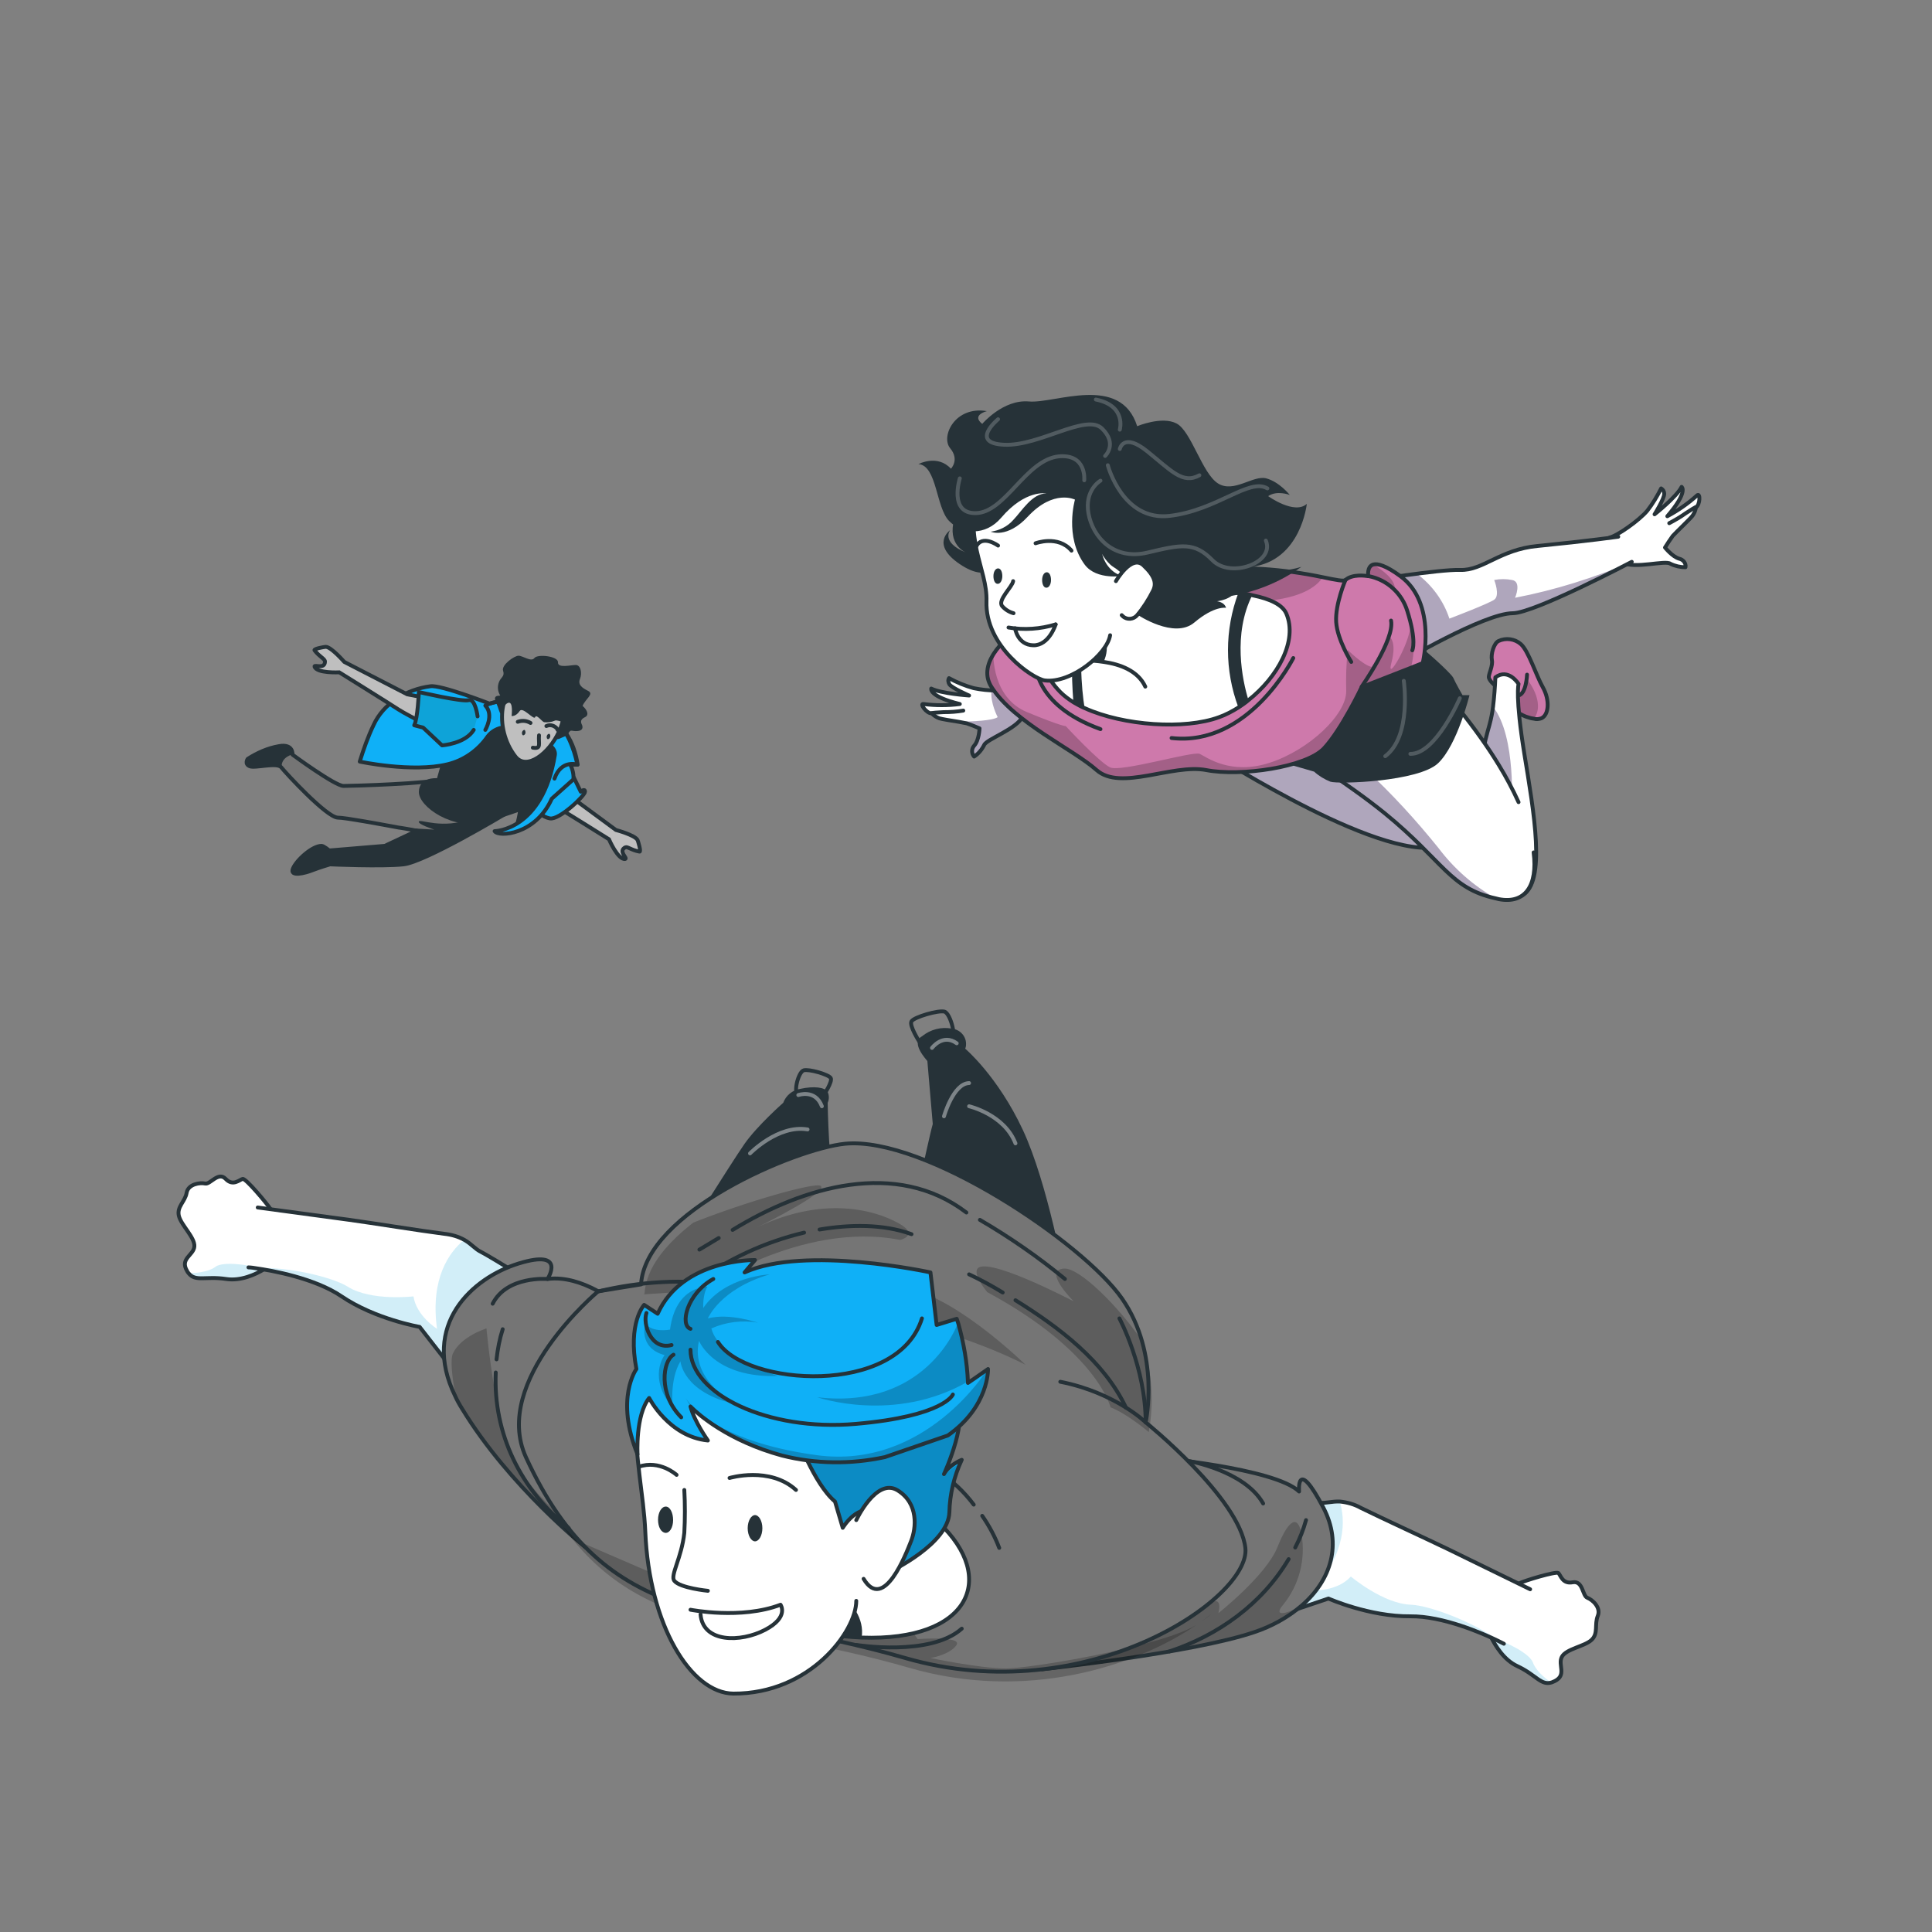 <?xml version="1.0" encoding="utf-8"?>
<!-- Generator: Adobe Illustrator 23.0.3, SVG Export Plug-In . SVG Version: 6.00 Build 0)  -->
<svg version="1.1" id="Layer_1" xmlns="http://www.w3.org/2000/svg" xmlns:xlink="http://www.w3.org/1999/xlink" x="0px" y="0px"
	 viewBox="0 0 500 500" style="enable-background:new 0 0 500 500;" xml:space="preserve">
<rect x="0" y="0" width="500" height="500" fill="#808080" stroke="none"/>
<style type="text/css">
	.st0{fill:#757575;stroke:#263238;stroke-linecap:round;stroke-linejoin:round;}
	.st1{fill:#263238;}
	.st2{fill:#BFBFBF;stroke:#263238;stroke-miterlimit:10;}
	.st3{fill:#0FB0F7;stroke:#263238;stroke-linecap:round;stroke-linejoin:round;}
	.st4{fill:#0EA3D8;stroke:#263238;stroke-linecap:round;stroke-linejoin:round;}
	.st5{fill:none;stroke:#263238;stroke-linecap:round;stroke-linejoin:round;}
	.st6{fill:#CE79AB;}
	.st7{clip-path:url(#SVGID_2_);}
	.st8{opacity:0.3;fill-opacity:0.7;enable-background:new    ;}
	.st9{fill:#FFFFFF;}
	.st10{clip-path:url(#SVGID_4_);}
	.st11{opacity:0.4;fill:#382259;enable-background:new    ;}
	.st12{clip-path:url(#SVGID_6_);}
	.st13{clip-path:url(#SVGID_8_);}
	.st14{clip-path:url(#SVGID_10_);}
	.st15{fill:#FFFFFF;stroke:#263238;stroke-linecap:round;stroke-linejoin:round;}
	.st16{clip-path:url(#SVGID_12_);}
	.st17{clip-path:url(#SVGID_14_);}
	.st18{opacity:0.2;}
	.st19{fill:none;stroke:#FFFFFF;stroke-linecap:round;stroke-linejoin:round;}
	.st20{opacity:0.4;fill:none;stroke:#FFFFFF;stroke-linecap:round;stroke-linejoin:round;enable-background:new    ;}
	.st21{clip-path:url(#SVGID_16_);}
	.st22{opacity:0.4;fill:#8ED5ED;enable-background:new    ;}
	.st23{clip-path:url(#SVGID_18_);}
	.st24{clip-path:url(#SVGID_20_);}
	.st25{clip-path:url(#SVGID_22_);}
	.st26{fill:#757575;}
	.st27{clip-path:url(#SVGID_24_);}
	.st28{clip-path:url(#SVGID_26_);}
	.st29{clip-path:url(#SVGID_28_);}
	.st30{fill:#0FB0F7;}
	.st31{clip-path:url(#SVGID_30_);}
	.st32{clip-path:url(#SVGID_32_);}
</style>
<g id="freepik--character-1--inject-4">
	<path class="st0" d="M130.5,210.8c0,0-20.5,12.3-26.1,12.9s-19,0-19,0s-2.7,0.8-4.5,1.5c-2,0.8-6,1.8-5.1-0.4s5-5.9,7.4-5.9
		c0.6,0,2,1.2,2,1.2l14.4-1.2l8.3-3.9c0,0-1.9-0.4-4.5-0.8h-0.1c-5.4-1-14-2.6-15.9-2.6c-2.9-0.1-13.5-11.6-14.6-13
		s-6.8,0.3-8.2-0.3s-0.5-1.9-0.5-1.9c2.5-1.6,5.2-2.8,8.1-3.3c3.8-0.7,3.5,2.2,3.5,2.2s11,8.1,13.2,8.1s22.7-0.6,25.5-1.8
		c2.3-1,12.1,6.3,15.1,8.6C130.2,210.5,130.5,210.8,130.5,210.8z"/>
	<path class="st1" d="M72.9,198.5c-1.1-1.4-6.8,0.3-8.2-0.3s-0.5-1.9-0.5-1.9c2.4-1.6,5.2-2.8,8.1-3.3c3.8-0.7,3.5,2.2,3.5,2.2
		S72.7,195.9,72.9,198.5z"/>
	<path class="st1" d="M130.5,210.8c0,0-20.5,12.3-26.1,12.9s-19,0-19,0s-2.7,0.8-4.5,1.5c-2,0.8-6,1.8-5.1-0.4s5-5.9,7.4-5.9
		c0.6,0,2,1.2,2,1.2l14.4-1.2l8.3-3.9c0,0-1.9-0.4-4.5-0.8h0.1l8.9,0.5c0,0-4.4-1.4-4-2.1s6,2.1,13.5-0.7c2.4-1,5-1.6,7.6-1.7
		C130.2,210.5,130.5,210.8,130.5,210.8z"/>
	<path class="st2" d="M135.3,191.5l9.3,12.4l14.8,10.9c0,0,4.9,1.3,5.6,2.6c0.1,0.2,1,3.1,0.5,3c-2.2-0.4-3.1-1.4-3.7-1.1
		c-1.9,1,0.7,2.8,0,3c-1.9,0.3-4.2-5.1-4.2-5.1s-12.6-7.9-15.4-9.5s-12.4-9-12.4-9S132.5,192.9,135.3,191.5z"/>
	<path class="st3" d="M148.5,201.2l1.8,3.7c0,0,1.1-1,1.1,0s-6.7,7.4-9.1,6.9s-2.8-1.9-2.8-1.9s3.4-7.1,4.7-7.9
		S148.5,201.2,148.5,201.2z"/>
	<path class="st1" d="M112.4,194.9c0,0,22.3,11.6,21.6,15.5s-1.3,4.3-1.3,4.3s8.1-2.7,9.2-7.9S129,187.8,112.4,194.9z"/>
	<path class="st1" d="M120.7,182.6c6.1,0.5,12,2.8,16.9,6.5c6.5,5,10.6,10.5,10.1,12.9c-0.8,3.8-13.8,8.6-22.1,10.8
		s-17.3-4-17.2-7.9s4.7-3.5,4.7-3.5S117.3,185.7,120.7,182.6z"/>
	<path class="st3" d="M132.8,188.5c-2.4-0.8-5.1,0.1-6.6,2.1c-2.5,3.6-6.2,6.2-10.4,7.2c-9.1,2.2-22.7-0.7-22.7-0.7
		c1-3.2,2.1-6.4,3.6-9.5c2.5-5.5,8.4-9.2,14.7-10c2.7-0.4,15.3,4.5,15.3,4.5c19.4-5.5,22.7,15.8,22.7,15.8h-1.8
		c0.6,1.2,0.9,2.5,0.8,3.8l-5.6,5c-4.2,9.4-13.8,10-14.8,8.4c0,0,12.4-0.1,15.6-19.7C144.1,192.4,137.2,189.9,132.8,188.5z"/>
	<path class="st2" d="M120.7,182.6l-15.3-2.9l-16.3-8.4c0,0-3.4-3.9-4.8-3.9c-0.3,0-3.2,0.5-2.9,0.9c1.3,1.7,2.7,2.2,2.7,2.9
		c0,2.1-2.8,0.7-2.7,1.3c0.5,1.8,6.4,1.5,6.4,1.5s12.7,7.9,15.3,9.6s13.5,7.1,13.5,7.1S120.7,185.7,120.7,182.6z"/>
	<path class="st4" d="M122.6,188.9c-2.2,3.6-8.2,4-8.2,4l-4.9-4.6l-2.3-0.6c0.9-1.7,1.2-8.6,1.2-8.6s11.2,2.6,12.9,2.1
		s2.3,4.2,2.3,4.2"/>
	<path class="st5" d="M125.6,188.9c0,0,2.3-3.9,0-6.3c0,0,5.8-3.2,13.1,0.6s9.9,8.9,10.8,14.7c0,0-4.2-1.5-6,3.6"/>
	<path class="st1" d="M149.3,181.8c1.6,0.5,3.8,3,2.1,3.8s-0.8,1.8-0.7,2.2s0.2,1.3-1.3,1.4s-1.6-0.5-2.2,0.4s0.4,0.4-1.1,1
		s-1.2,0.7-2.3,0.7s-2.4,0.7-3.1-1.1S146.3,180.9,149.3,181.8z"/>
	<path class="st2" d="M136.7,176.6c-7.4-0.4-9.1,11.8-3.3,19.2C139.2,203.2,156.5,177.7,136.7,176.6z"/>
	<path class="st1" d="M134.5,184c0.8-1.2,3.7,2.5,4,1.6s1.7,1.1,2.3,1.3c0.9,0.1,1.9,0,2.8-0.4c0.8-0.4,3.7,1.4,4.6,0.5
		c0.5-0.4,0.7-1.1,0.5-1.7c0,0,2.2-0.3,2.6-1.3s-1.3,0.4-0.5-1.4s3-3,1.4-3.8s-2.7-1.6-2.1-3.1s0.2-3.6-1.1-3.6s-4.7,0.9-4.6-0.7
		s-5.3-2.2-6.1-1.1s-3-0.6-4.1-0.6s-4.5,2.4-4,3.9s-0.6,1.6-1.1,3c-0.4,1.1-0.3,2.3,0.3,3.3c0.4,0.4-2-0.4-1.1,1.7s0.9,2.9,1.3,3.1
		s0.5-2.3,1.9-2.8s0.9,3.4,0.9,3.4S133.5,185.5,134.5,184z"/>
	<path class="st5" d="M134,186.8c1.1-0.4,2.3-0.3,3.3,0.3"/>
	<path class="st5" d="M141.4,187.9c1-0.5,2.3-0.1,2.9,0.9c0,0,0,0,0,0.1"/>
	<path class="st5" d="M139.5,190.3c-0.2,2.1,0.7,3.6-1.6,3.2"/>
	<path class="st1" d="M136,189.7c-0.1,0.4-0.4,0.6-0.6,0.6s-0.4-0.4-0.3-0.8s0.4-0.6,0.6-0.6S136,189.3,136,189.7z"/>
	<path class="st1" d="M142.4,190.7c-0.1,0.4-0.4,0.6-0.6,0.6s-0.4-0.4-0.3-0.8s0.4-0.6,0.6-0.6S142.5,190.3,142.4,190.7z"/>
</g>
<g id="freepik--character-3--inject-4">
	<path class="st6" d="M398.9,185.9c-0.6,0.2-1.3,0.3-1.9,0.1c-2.5-0.3-5.9-2.1-6.6-4.8c0-0.2-0.1-0.4-0.2-0.5
		c-0.4-1.6-1.7-2.9-3.3-3.3c0,0-1.6-1.3-1.6-2.2s1.1-2.9,0.8-4.4s0.5-4.3,1.7-4.9c1.9-0.9,4.2-0.6,5.8,0.8c2,1.8,3.9,8,5.7,11.2
		S400.9,185,398.9,185.9z"/>
	<g>
		<defs>
			<path id="SVGID_1_" d="M398.9,185.9c-0.6,0.2-1.3,0.3-1.9,0.1c-2.5-0.3-5.9-2.1-6.6-4.8c0-0.2-0.1-0.4-0.2-0.5
				c-0.4-1.6-1.7-2.9-3.3-3.3c0,0-1.6-1.3-1.6-2.2s1.1-2.9,0.8-4.4s0.5-4.3,1.7-4.9c1.9-0.9,4.2-0.6,5.8,0.8c2,1.8,3.9,8,5.7,11.2
				S400.9,185,398.9,185.9z"/>
		</defs>
		<clipPath id="SVGID_2_">
			<use xlink:href="#SVGID_1_"  style="overflow:visible;"/>
		</clipPath>
		<g class="st7">
			<path class="st8" d="M397,186c-2.5-0.3-5.9-2.1-6.6-4.8c0-0.2-0.1-0.4-0.2-0.5c1.6-0.1,4.5-1,4.9-5
				C395.2,175.7,400.1,181.7,397,186z"/>
		</g>
	</g>
	<path class="st5" d="M398.9,185.9c-0.6,0.2-1.3,0.3-1.9,0.1c-2.5-0.3-5.9-2.1-6.6-4.8c0-0.2-0.1-0.4-0.2-0.5
		c-0.4-1.6-1.7-2.9-3.3-3.3c0,0-1.6-1.3-1.6-2.2s1.1-2.9,0.8-4.4s0.5-4.3,1.7-4.9c1.9-0.9,4.2-0.6,5.8,0.8c2,1.8,3.9,8,5.7,11.2
		S400.9,185,398.9,185.9z"/>
	<path class="st5" d="M395.2,174.6c0,0-0.2,5.1-2.3,5.4"/>
	<path class="st9" d="M393.8,231.8l-9.8-26.2c-0.1-0.3-0.2-0.5-0.3-0.8c-1.5-5.4,0.5-12.7,1.8-17.3c0.4-1.5,0.7-3,0.9-4.6
		c0.3-2.5,0.5-5.1,0.6-7.6c3.4-2.5,6,1.7,6,1.7s-0.9,3.3,1.5,18.1S400.3,228.5,393.8,231.8z"/>
	<g>
		<defs>
			<path id="SVGID_3_" d="M393.8,231.8l-9.8-26.2c-0.1-0.3-0.2-0.5-0.3-0.8c-1.5-5.4,0.5-12.7,1.8-17.3c0.4-1.5,0.7-3,0.9-4.6
				c0.3-2.5,0.5-5.1,0.6-7.6c3.4-2.5,6,1.7,6,1.7s-0.9,3.3,1.5,18.1S400.3,228.5,393.8,231.8z"/>
		</defs>
		<clipPath id="SVGID_4_">
			<use xlink:href="#SVGID_3_"  style="overflow:visible;"/>
		</clipPath>
		<g class="st10">
			<path class="st11" d="M391.2,209.2l-7.5-4.4c-1.5-5.4,0.5-12.7,1.8-17.3c0.4-1.5,0.7-3,0.9-4.6
				C392.5,190.7,391.2,209.2,391.2,209.2z"/>
		</g>
	</g>
	<path class="st5" d="M393.8,231.8l-9.8-26.2c-0.1-0.3-0.2-0.5-0.3-0.8c-1.5-5.4,0.5-12.7,1.8-17.3c0.4-1.5,0.7-3,0.9-4.6
		c0.3-2.5,0.5-5.1,0.6-7.6c3.4-2.5,6,1.7,6,1.7s-0.9,3.3,1.5,18.1S400.3,228.5,393.8,231.8z"/>
	<path class="st9" d="M374.2,218.6c-14.7,6.1-59.3-23.1-60.4-23.3c0,0,35.6-6.3,40.9-7.5c0.2,0,0.4-0.1,0.6-0.2
		c0.2,0.2,1.8,1.4,4.1,3.4C367.9,197.9,385.5,213.9,374.2,218.6z"/>
	<g>
		<defs>
			<path id="SVGID_5_" d="M374.2,218.6c-14.7,6.1-59.3-23.1-60.4-23.3c0,0,35.6-6.3,40.9-7.5c0.2,0,0.4-0.1,0.6-0.2
				c0.2,0.2,1.8,1.4,4.1,3.4C367.9,197.9,385.5,213.9,374.2,218.6z"/>
		</defs>
		<clipPath id="SVGID_6_">
			<use xlink:href="#SVGID_5_"  style="overflow:visible;"/>
		</clipPath>
		<g class="st12">
			<path class="st11" d="M374.2,218.6c-14.7,6.1-59.3-23.1-60.4-23.3c0,0,35.6-6.3,40.9-7.5c1.6,1,3.2,2,4.8,3.1
				C367.9,197.9,385.5,213.9,374.2,218.6z"/>
		</g>
	</g>
	<path class="st5" d="M374.2,218.6c-14.7,6.1-59.3-23.1-60.4-23.3c0,0,35.6-6.3,40.9-7.5c0.2,0,0.4-0.1,0.6-0.2
		c0.2,0.2,1.8,1.4,4.1,3.4C367.9,197.9,385.5,213.9,374.2,218.6z"/>
	<path class="st9" d="M396.9,220.6c1.1,8.6-2.2,13.4-9,12.1l-0.8-0.2c-11.9-2.6-13.5-9.6-28.7-22c-5.3-4.3-10.5-7.8-14.9-10.9
		c-7-4.9-12.2-8.9-12.9-14c-1.1-8.3-11.3-20.3,7.8-27.5c14.3-5.4,38.8,22.3,49.5,39.9c1.9,3.1,3.6,6.3,5.1,9.6"/>
	<g>
		<defs>
			<path id="SVGID_7_" d="M396.9,220.6c1.1,8.6-2.2,13.4-9,12.1l-0.8-0.2c-11.9-2.6-13.5-9.6-28.7-22c-5.3-4.3-10.5-7.8-14.9-10.9
				c-7-4.9-12.2-8.9-12.9-14c-1.1-8.3-11.3-20.3,7.8-27.5c14.3-5.4,38.8,22.3,49.5,39.9c1.9,3.1,3.6,6.3,5.1,9.6"/>
		</defs>
		<clipPath id="SVGID_8_">
			<use xlink:href="#SVGID_7_"  style="overflow:visible;"/>
		</clipPath>
		<g class="st13">
			<path class="st11" d="M387.1,232.5c-11.9-2.6-13.5-9.6-28.7-22c-5.3-4.3-10.5-7.8-14.9-10.9l6.2-1.8l3.8,1.4
				c6.8,6.3,13,13.1,18.8,20.3C376.3,224.8,381.3,229.2,387.1,232.5z"/>
		</g>
	</g>
	<path class="st5" d="M396.9,220.6c1.1,8.6-2.2,13.4-9,12.1l-0.8-0.2c-11.9-2.6-13.5-9.6-28.7-22c-5.3-4.3-10.5-7.8-14.9-10.9
		c-7-4.9-12.2-8.9-12.9-14c-1.1-8.3-11.3-20.3,7.8-27.5c14.3-5.4,38.8,22.3,49.5,39.9c1.9,3.1,3.6,6.3,5.1,9.6"/>
	<path class="st1" d="M353.5,158.7c6.8,1.2,22,15.3,22.6,16.7s2.4,4.5,2.4,4.5h1.8c0,0-3.1,12.8-8.1,17.6s-25.9,5.5-27.9,4.8
		c-1.5-0.6-3-1.5-4.2-2.6l-15.2-4.4L353.5,158.7z"/>
	<path class="st9" d="M264.7,185.4c-1.6,3.3-9.4,5.9-10,7.4c-0.6,1.2-1.5,2.3-2.6,3c-0.7-0.8-0.7-2,0-2.8c1.3-1.4,1.4-4.5,1.4-4.5
		c-1.1-0.5-2.2-0.9-3.3-1.3c-0.4-0.1-1.2-0.2-2.1-0.4c-1.9-0.3-4.4-0.7-5-0.9c-0.8-0.3-1.4-0.7-2-1.3c-1.3,0.1-3.2-2.6-2.1-2.4
		c3.1,0.4,6.3,0.4,9.4,0c-8.1-2-7.4-4-7.4-4c2.6,1.3,9.8,1.8,9.8,1.8s-4.4-1.9-5.1-2.9c-0.3-0.5-0.4-1.1-0.1-1.6
		c2,1.1,4.2,2,6.4,2.6c3.9,0.8,7.9,0.8,11.9,0.1l0,0l0,0L264.7,185.4z"/>
	<g>
		<defs>
			<path id="SVGID_9_" d="M264.7,185.4c-1.6,3.3-9.4,5.9-10,7.4c-0.6,1.2-1.5,2.3-2.6,3c-0.7-0.8-0.7-2,0-2.8
				c1.3-1.4,1.4-4.5,1.4-4.5c-1.1-0.5-2.2-0.9-3.3-1.3c-0.4-0.1-1.2-0.2-2.1-0.4c-1.9-0.3-4.4-0.7-5-0.9c-0.8-0.3-1.4-0.7-2-1.3
				c-1.3,0.1-3.2-2.6-2.1-2.4c3.1,0.4,6.3,0.4,9.4,0c-8.1-2-7.4-4-7.4-4c2.6,1.3,9.8,1.8,9.8,1.8s-4.4-1.9-5.1-2.9
				c-0.3-0.5-0.4-1.1-0.1-1.6c2,1.1,4.2,2,6.4,2.6c3.9,0.8,7.9,0.8,11.9,0.1l0,0l0,0L264.7,185.4z"/>
		</defs>
		<clipPath id="SVGID_10_">
			<use xlink:href="#SVGID_9_"  style="overflow:visible;"/>
		</clipPath>
		<g class="st14">
			<path class="st11" d="M264.7,185.4c-1.6,3.3-9.4,5.9-10,7.4c-0.6,1.2-1.5,2.3-2.6,3c-0.7-0.8-0.7-2,0-2.8
				c1.3-1.4,1.4-4.5,1.4-4.5c-1.1-0.5-2.2-0.9-3.3-1.3c-0.4-0.1-1.2-0.2-2.1-0.4c3.9-0.1,8.8-0.3,10.1-1.2c0,0-2-3.8-1.6-6.9
				c0.1-1.1,0.6-2.1,1.5-2.8c1.2-0.9,3.3,0.3,5.6,2.3h0L264.7,185.4z"/>
		</g>
	</g>
	<path class="st5" d="M264.7,185.4c-1.6,3.3-9.4,5.9-10,7.4c-0.6,1.2-1.5,2.3-2.6,3c-0.7-0.8-0.7-2,0-2.8c1.3-1.4,1.4-4.5,1.4-4.5
		c-1.1-0.5-2.2-0.9-3.3-1.3c-0.4-0.1-1.2-0.2-2.1-0.4c-1.9-0.3-4.4-0.7-5-0.9c-0.8-0.3-1.4-0.7-2-1.3c-1.3,0.1-3.2-2.6-2.1-2.4
		c3.1,0.4,6.3,0.4,9.4,0c-8.1-2-7.4-4-7.4-4c2.6,1.3,9.8,1.8,9.8,1.8s-4.4-1.9-5.1-2.9c-0.3-0.5-0.4-1.1-0.1-1.6
		c2,1.1,4.2,2,6.4,2.6c3.9,0.8,7.9,0.8,11.9,0.1l0,0l0,0L264.7,185.4z"/>
	<path class="st5" d="M241.2,184.6c0,0-0.9-0.1,3-0.3c1.7,0,3.4-0.1,5.1-0.4"/>
	<path class="st15" d="M416.6,139.1c1.9-0.4,7.6-4.4,9.7-6.9c1.4-1.8,2.6-3.8,3.6-5.8c0.5,0.3,0.8,0.8,0.8,1.4
		c0,1.3-2.5,5.3-2.5,5.3s5.7-4.5,7-7.1c0,0,1.8,1.2-3.7,7.6c2.8-1.5,5.4-3.3,7.7-5.4c0.9-0.8,0.8,2.5-0.3,3.1
		c-0.1,0.8-0.4,1.5-0.9,2.2c-0.6,0.8-4.3,4.3-5.1,5.2c-0.7,1-1.4,2-2,3c0,0,1.9,2.4,3.7,2.9c1,0.2,1.8,1.2,1.6,2.2
		c-1.3,0-2.7-0.3-3.9-0.9c-1.3-1-9.2,1.4-12.4-0.3"/>
	<path class="st9" d="M422.3,145.4c0,0-25.3,13.3-30.8,13.3c-7.4,0-29.2,12.9-29.2,12.9l-8.8-21.2c0,0,19.1-3.1,24.4-2.9
		c5.9,0.2,10.3-5.3,20-6.2c13.2-1.3,20.9-2.4,20.9-2.4"/>
	<g>
		<defs>
			<path id="SVGID_11_" d="M422.3,145.4c0,0-25.3,13.3-30.8,13.3c-7.4,0-29.2,12.9-29.2,12.9l-8.8-21.2c0,0,19.1-3.1,24.4-2.9
				c5.9,0.2,10.3-5.3,20-6.2c13.2-1.3,20.9-2.4,20.9-2.4"/>
		</defs>
		<clipPath id="SVGID_12_">
			<use xlink:href="#SVGID_11_"  style="overflow:visible;"/>
		</clipPath>
		<g class="st16">
			<path class="st11" d="M422.3,145.4c0,0-25.3,13.3-30.8,13.3c-7.4,0-29.2,12.9-29.2,12.9l-8.8-21.2c0,0,6.7-1.1,13.2-1.9
				c3.9,2.9,6.9,7,8.4,11.6c0,0,10-3.8,11.6-4.9s0-5.1,0-5.1c1.5-0.3,3.1-0.3,4.6,0c2.6,0.4,0.8,4.6,0.8,4.6
				C402.5,152.7,412.6,149.5,422.3,145.4L422.3,145.4z"/>
		</g>
	</g>
	<path class="st5" d="M422.3,145.4c0,0-25.3,13.3-30.8,13.3c-7.4,0-29.2,12.9-29.2,12.9l-8.8-21.2c0,0,19.1-3.1,24.4-2.9
		c5.9,0.2,10.3-5.3,20-6.2c13.2-1.3,20.9-2.4,20.9-2.4"/>
	<path class="st6" d="M368.2,171.6l-3,1.2l-12.8,5c0,0-5.1,10.8-9.7,15.8s-21.7,7.4-30.5,5.7s-22.2,5.5-28.4,0s-21.3-12.3-27.2-21.5
		c-1.8-2.8-1.2-5.8,0.5-8.5c4-6.3,13.7-11.5,13.7-11.5c12.6-5.6,26.1-9.1,39.9-10.4c10.6-0.9,21.3-0.2,31.7,2
		c3.4,0.7,5.4,1.1,5.8,0.7c1.8-1.6,5.2-1.1,5.8-1h0.1c0,0-0.4-2.5,1.3-3c1.1-0.3,3.2,0.2,7,3C372,156.1,368.2,171.6,368.2,171.6z"/>
	<g>
		<defs>
			<path id="SVGID_13_" d="M368.2,171.6l-3,1.2l-12.8,5c0,0-5.1,10.8-9.7,15.8s-21.7,7.4-30.5,5.7s-22.2,5.5-28.4,0
				s-21.3-12.3-27.2-21.5c-1.8-2.8-1.2-5.8,0.5-8.5c4-6.3,13.7-11.5,13.7-11.5c12.6-5.6,26.1-9.1,39.9-10.4
				c10.6-0.9,21.3-0.2,31.7,2c3.4,0.7,5.4,1.1,5.8,0.7c1.8-1.6,5.2-1.1,5.8-1h0.1c0,0-0.4-2.5,1.3-3c1.1-0.3,3.2,0.2,7,3
				C372,156.1,368.2,171.6,368.2,171.6z"/>
		</defs>
		<clipPath id="SVGID_14_">
			<use xlink:href="#SVGID_13_"  style="overflow:visible;"/>
		</clipPath>
		<g class="st17">
			<path class="st8" d="M365.2,172.7l-12.8,5c0,0-5.1,10.8-9.7,15.8s-21.7,7.4-30.5,5.7s-22.2,5.5-28.4,0s-21.3-12.3-27.2-21.5
				c-1.8-2.8-1.2-5.8,0.5-8.5l0,0c0,0-0.5,11.3,8.7,15.1s10,3.6,10,3.6s8.7,9.4,11.5,10.7s21.5-4.3,23.2-3.5s7.9,5.6,18.1,2.3
				s19.9-12.5,19.8-18.6c-0.1-3.5,0-7.1,0.4-10.6c0,0,4,4,6.2,4.4c0,0,3.9-5.6,4.5-7.9c0,0,2.1,1.1,0.6,6.8s4.9-5.2,4.9-9.7
				C365,158.6,367,165,365.2,172.7z"/>
			<path class="st8" d="M342.4,149.3c-1.6,2.5-6,6.1-18.3,6.4c-18.9,0.5-20-4.4-20-4.4l6.6-4.1C321.3,146.4,332,147.1,342.4,149.3z"
				/>
			<path class="st8" d="M354,149.1h0.1c0,0-0.4-2.5,1.3-3c2.5,1.5,5.6,3.8,5.6,6.3C358.8,151.1,356.4,150,354,149.1z"/>
		</g>
	</g>
	<path class="st5" d="M368.2,171.6l-3,1.2l-12.8,5c0,0-5.1,10.8-9.7,15.8s-21.7,7.4-30.5,5.7s-22.2,5.5-28.4,0s-21.3-12.3-27.2-21.5
		c-1.8-2.8-1.2-5.8,0.5-8.5c4-6.3,13.7-11.5,13.7-11.5c12.6-5.6,26.1-9.1,39.9-10.4c10.6-0.9,21.3-0.2,31.7,2
		c3.4,0.7,5.4,1.1,5.8,0.7c1.8-1.6,5.2-1.1,5.8-1h0.1c0,0-0.4-2.5,1.3-3c1.1-0.3,3.2,0.2,7,3C372,156.1,368.2,171.6,368.2,171.6z"/>
	<path class="st15" d="M323.1,181.2c-0.8,0.7-1.7,1.3-2.6,1.9c-1.6,1-3.3,1.9-5,2.5c-8.9,3.3-24.7,2.2-34.7-2.3c-1-0.4-2-1-2.9-1.5
		c-1.3-0.8-2.5-1.7-3.5-2.7c-7.7-7.9-4.4-14.4,0-17.4c1.2-0.8,2.5-1.5,3.8-2.1c1-0.5,2.2-1,3.4-1.4c11.1-4.1,27.7-6,39.1-4.7
		c1.3,0.1,2.5,0.3,3.6,0.6c4.4,0.9,7.6,2.4,8.6,4.7C335.9,165.8,330.7,175.2,323.1,181.2z"/>
	<path class="st1" d="M323.1,181.2c-0.8,0.7-1.7,1.3-2.6,1.9c-3.6-9.6-3.6-20.1,0-29.7c1.3,0.1,2.5,0.3,3.6,0.6
		C319,164.1,321.5,176,323.1,181.2z"/>
	<path class="st1" d="M280.7,183.3c-1-0.4-2-1-2.9-1.5c-0.6-7.4-0.5-14.9,0.2-22.3c1-0.5,2.2-1,3.4-1.4
		C278.9,167.8,279.9,178.3,280.7,183.3z"/>
	<path class="st5" d="M438.9,131.3c0,0,0.6-0.6-2.6,1.5c-1.4,1-2.8,1.8-4.3,2.6"/>
	<path class="st5" d="M354.2,149.1c4.7,0.9,8.6,4.4,10,9c2.5,7.9,1.3,10.2,1.3,10.2"/>
	<path class="st5" d="M348.2,150.1c0,0-2.7,6.3-2.4,10.9s3.9,10.3,3.9,10.3"/>
	<path class="st5" d="M334.7,170.3c0,0-11.5,23-31.5,20.7"/>
	<path class="st5" d="M268,171.3c0,0-0.9,11,16.8,17.4"/>
	<path class="st5" d="M352.4,177.7c0,0,8.6-12.2,7.6-17.1"/>
	<g class="st18">
		<path class="st19" d="M377.8,180.7c0,0-6.2,14.5-12.8,14.4"/>
		<path class="st19" d="M363.3,176.2c0,0,2.1,14.3-4.8,19.5"/>
	</g>
	<path class="st15" d="M296.4,177.7c-1.9-4.1-6.5-5.8-10.8-6.4c-3.2-0.5-6.5-0.5-9.7-0.1l0.4-0.8l7.5-15.7c0,0,19.7-5.3,23.6,4"/>
	<path class="st1" d="M285.6,171.3c-3.2-0.5-6.5-0.5-9.7-0.1l0.4-0.8c1.7-1.9,4.8-3.7,9.8-5C286.7,167.3,286.5,169.4,285.6,171.3z"
		/>
	<path class="st1" d="M258.2,145.6c0,0-2.1,5.6-9.8,0.4s-2.5-8.8-2.5-8.8s-2.5,3.1,4.1,5.8c0,0-5-2-3-8.7S258.2,145.6,258.2,145.6z"
		/>
	<path class="st15" d="M287.3,164.4c-0.8,4.9-10.1,12.5-16.9,11.7c-3.1-0.4-15.5-8.8-15.1-20.5c0.3-8.4-6.5-16.6-1.5-29.6
		c6.2-15.9,28.3-22.9,41.4-8.5c7.5,8.2,5,26.4-2.2,40.4"/>
	<path class="st5" d="M268,140.6c0,0,5.8-2.2,9.3,1.9"/>
	<path class="st1" d="M272,150.1c0,1.1-0.5,2-1.2,2s-1.1-0.9-1.1-2s0.5-2,1.2-2S272,149,272,150.1z"/>
	<path class="st1" d="M259.4,149.1c0,1.1-0.5,2-1.2,2s-1.1-0.9-1.1-2s0.5-2,1.2-2S259.4,148,259.4,149.1z"/>
	<path class="st5" d="M258.3,141.2c0,0-4.1-3-5.7,0.3"/>
	<path class="st5" d="M262.2,150.4c-0.2,1.5-4.2,5-2.8,6.5c0.8,0.9,1.8,1.5,2.9,1.8"/>
	<path class="st5" d="M261,162.4c4.1,0.7,8.2,0.4,12.2-0.8"/>
	<path class="st5" d="M273.2,161.6c0,0-1.7,5.5-5.8,5.4s-4.7-4.4-4.7-4.4"/>
	<path class="st1" d="M281.8,135.1c0,0,2.4,9.1,6.3,11.6c2.3,1.4,4.1,3.6,5.1,6.1l1.2,6.3c0,0,9.5,6.4,14.7,2s8.2-3.8,8.2-3.8
		s-0.4-2.4-5-1.6c0,0,10,1,8.5-8S286.9,121.5,281.8,135.1z"/>
	<path class="st1" d="M270.8,127.7c0,0-5.4-1.1-11.7,6.3c-4.1,4.8-10.1,4.3-13.5,0.8s-3.1-14.3-7.9-14.7c0,0,4.9-2.6,8.4,1.2
		c0,0,2.3-2.3-0.2-5.3s1.2-11,9.5-9.6c0,0-4.1,1-1.2,3.3c0,0,5.4-6.4,12.1-5.8s23.7-7.2,28,6.4c0,0,6.4-2.7,10.2-0.7
		s6.6,12.9,10.7,15.5s9.1-2.2,12.5-1.3s6.1,4.3,6.1,4.3s-3.3-1.3-5.6,0.3c0,0,6.8,4.9,10,2c0,0-1.5,14.7-14.3,16.3
		c0,0,5.3,2.3,12.9,0c-5.7,4.1-12.3,6.7-19.3,7.7c-11,1.4-8.7-6.1-26.4-9.3c-5.5-1-5.6-9-5.6-9c-0.5,2.1-0.6,4.2-0.4,6.3
		c0.3,3.5,3.3,6.6,5.8,6.6c0,0-7.1,1.3-10.2-2.9c-5.3-7.2-2.5-16.8-2.5-16.8s-5.5-2.8-12.2,4.4c-5.4,5.8-9.6,3.9-9.6,3.9
		c2.2-0.3,4.3-1.3,5.8-3C264.5,132.2,267.1,127.7,270.8,127.7z"/>
	<path class="st15" d="M288.8,150.4c0,0,4-7,7.1-4.1s3.4,4.8,2.5,6.6c-1.1,2.2-2.5,4.4-4.1,6.3c-0.9,1.1-2.6,1.3-3.7,0.3
		c-0.1-0.1-0.2-0.2-0.3-0.3"/>
	<g class="st18">
		<path class="st19" d="M280.6,124.3c0,0,0.7-6.8-6.5-6.2c-8.6,0.8-13.9,14.6-21.6,14.7c-7,0.1-4.1-9-4.1-9"/>
		<path class="st19" d="M284.8,124.4c0,0-4.2,2.4-3.1,8.5s6.5,12.2,15.3,10.1s12.1-2.8,16.8,2s16.2,0.6,13.8-5.1"/>
		<path class="st19" d="M286.7,120.4c0,0,3.8,14.6,16.1,13.1s20.5-9.9,25.2-7.1"/>
		<path class="st19" d="M289.8,116.2c0,0,0.9-4.4,7.1,0.6s9.2,8.6,13.5,6.2"/>
		<path class="st19" d="M286,118c0,0,3.3-3.1-0.8-7.1s-16.2,4.6-25.3,4.2s-1.6-6.6-1.6-6.6"/>
		<path class="st19" d="M289.8,111.2c0,0,1.8-6.2-6.2-7.8"/>
	</g>
</g>
<g id="freepik--character-2--inject-4">
	<path class="st1" d="M238.6,268.2c2.2-1.8,5-2.5,7.7-2c2.2,0.2,3.9,2.1,3.7,4.3c0,0.3-0.1,0.6-0.2,0.9c0,0,8.4,7.1,14.9,21
		s10.9,38.7,10.9,38.7l-102.1-5c0,0,15.9-25.4,19.2-30.1s10-10.6,10-10.6c0.7-1.9,2.4-3.3,4.4-3.6c3.6-0.8,6.4-0.4,7.1,0.8
		c0.4,0.9,0.4,1.9,0,2.8c0,0,0.3,19.5,2.1,19.8s22.2-1.7,22.2-1.7s2.3-10.6,2.9-12.6l-1.4-16.3C240,274.5,235.5,269.9,238.6,268.2z"
		/>
	<path class="st5" d="M238,269.7c0,0-2.8-4.3-2.1-5.4s6.9-2.9,8.5-2.5s3.4,7.2,1.7,7.9S238,269.7,238,269.7z"/>
	<path class="st5" d="M213.2,283.4c0,0,2.3-3.5,1.8-4.4s-5.6-2.4-7-2s-2.8,5.9-1.4,6.4S213.2,283.4,213.2,283.4z"/>
	<path class="st20" d="M244.3,288.9c0,0,2.4-8.5,6.5-8.6"/>
	<path class="st20" d="M250.8,286.3c0,0,9.1,2.1,12,9.6"/>
	<path class="st20" d="M194.1,298.5c0,0,7.3-7.5,14.9-6.2"/>
	<path class="st20" d="M206.6,283.4c0,0,4.4-1.6,6.1,2.9"/>
	<path class="st20" d="M241.2,271.2c0,0,2.8-3.8,6.4-1.2"/>
	<path class="st9" d="M393.1,409.8l-8,12c0.2,0.6,0.5,1.3,0.8,1.9c1.1,2.2,3.3,5.9,6.8,7.5c4.9,2.3,6.1,5.1,8.9,4.2
		c0.2-0.1,0.5-0.2,0.7-0.3c3.3-1.6,0.8-4.2,1.9-6.3s5.9-2.7,7.7-4.4s0.7-4,1.6-6.2s-1.4-4.2-2.7-4.7s-1.1-4.5-3.8-4
		s-3.1-1.9-3.7-2.4S394.4,409.1,393.1,409.8z"/>
	<g>
		<defs>
			<path id="SVGID_15_" d="M393.1,409.8l-8,12c0.2,0.6,0.5,1.3,0.8,1.9c1.1,2.2,3.3,5.9,6.8,7.5c4.9,2.3,6.1,5.1,8.9,4.2
				c0.2-0.1,0.5-0.2,0.7-0.3c3.3-1.6,0.8-4.2,1.9-6.3s5.9-2.7,7.7-4.4s0.7-4,1.6-6.2s-1.4-4.2-2.7-4.7s-1.1-4.5-3.8-4
				s-3.1-1.9-3.7-2.4S394.4,409.1,393.1,409.8z"/>
		</defs>
		<clipPath id="SVGID_16_">
			<use xlink:href="#SVGID_15_"  style="overflow:visible;"/>
		</clipPath>
		<g class="st21">
			<path class="st22" d="M385.9,423.8c1.1,2.2,3.3,5.9,6.8,7.5c4.9,2.3,6.1,5.1,8.9,4.2c-2.4-1.5-4.4-3.7-4.9-5.3
				C395.8,428,390.4,425.1,385.9,423.8z"/>
		</g>
	</g>
	<path class="st5" d="M393.1,409.8l-8,12c0.2,0.6,0.5,1.3,0.8,1.9c1.1,2.2,3.3,5.9,6.8,7.5c4.9,2.3,6.1,5.1,8.9,4.2
		c0.2-0.1,0.5-0.2,0.7-0.3c3.3-1.6,0.8-4.2,1.9-6.3s5.9-2.7,7.7-4.4s0.7-4,1.6-6.2s-1.4-4.2-2.7-4.7s-1.1-4.5-3.8-4
		s-3.1-1.9-3.7-2.4S394.4,409.1,393.1,409.8z"/>
	<path class="st9" d="M396,411.3l-21.5-10.5c-5.4-2.6-16.7-7.8-22.4-10.6c-1.6-0.9-3.4-1.4-5.3-1.6c-2.2-0.1-3.7,0.5-5.3,0.3
		c-2.6-0.3-22.2-1-22.2-1l-3.4,12.4l-6.9,25.1l7.2-2.4l27.6-9.3c0,0,10.6,4.7,21.2,4.6c8.4-0.1,18.7,4.4,22.6,6.3
		c1,0.5,1.6,0.8,1.6,0.8"/>
	<g>
		<defs>
			<path id="SVGID_17_" d="M396,411.3l-21.5-10.5c-5.4-2.6-16.7-7.8-22.4-10.6c-1.6-0.9-3.4-1.4-5.3-1.6c-2.2-0.1-3.7,0.5-5.3,0.3
				c-2.6-0.3-22.2-1-22.2-1l-3.4,12.4l-6.9,25.1l7.2-2.4l27.6-9.3c0,0,10.6,4.7,21.2,4.6c8.4-0.1,18.7,4.4,22.6,6.3
				c1,0.5,1.6,0.8,1.6,0.8"/>
		</defs>
		<clipPath id="SVGID_18_">
			<use xlink:href="#SVGID_17_"  style="overflow:visible;"/>
		</clipPath>
		<g class="st23">
			<path class="st22" d="M319.4,387.9l-3.4,12.4l0.4,22.7l27.6-9.3c0,0,10.6,4.7,21.2,4.6c8.4-0.1,18.7,4.4,22.6,6.3
				c-6.5-4.9-17.9-9.1-22.6-9.3c-7.2-0.2-15.6-7.3-15.6-7.3c-3.5,3.9-9.8,3.6-9.8,3.6c8.7-9.9,8.4-18.3,6.9-23.1
				c-2.2-0.1-3.7,0.5-5.3,0.3C338.9,388.5,319.4,387.9,319.4,387.9z"/>
		</g>
	</g>
	<path class="st5" d="M396,411.3l-21.5-10.5c-5.4-2.6-16.7-7.8-22.4-10.6c-1.6-0.9-3.4-1.4-5.3-1.6c-2.2-0.1-3.7,0.5-5.3,0.3
		c-2.6-0.3-22.2-1-22.2-1l-3.4,12.4l-6.9,25.1l7.2-2.4l27.6-9.3c0,0,10.6,4.7,21.2,4.6c8.4-0.1,18.7,4.4,22.6,6.3
		c1,0.5,1.6,0.8,1.6,0.8"/>
	<path class="st9" d="M70,312.9v14.5c-0.5,0.4-1.1,0.8-1.7,1.1c-2.1,1.3-6,3.1-9.8,2.5c-5.3-0.8-7.9,0.8-9.7-1.5
		c-0.2-0.2-0.3-0.4-0.4-0.6c-1.9-3.2,1.7-4,1.9-6.3s-3.4-5.5-4-7.9s1.6-3.7,2-6s3.5-2.7,4.8-2.4s3.4-3.2,5.3-1.2s3.6,0.2,4.4,0
		S69.2,311.6,70,312.9z"/>
	<g>
		<defs>
			<path id="SVGID_19_" d="M70,312.9v14.5c-0.5,0.4-1.1,0.8-1.7,1.1c-2.1,1.3-6,3.1-9.8,2.5c-5.3-0.8-7.9,0.8-9.7-1.5
				c-0.2-0.2-0.3-0.4-0.4-0.6c-1.9-3.2,1.7-4,1.9-6.3s-3.4-5.5-4-7.9s1.6-3.7,2-6s3.5-2.7,4.8-2.4s3.4-3.2,5.3-1.2s3.6,0.2,4.4,0
				S69.2,311.6,70,312.9z"/>
		</defs>
		<clipPath id="SVGID_20_">
			<use xlink:href="#SVGID_19_"  style="overflow:visible;"/>
		</clipPath>
		<g class="st24">
			<path class="st22" d="M68.3,328.5c-2.1,1.3-6,3.1-9.8,2.5c-5.3-0.8-7.9,0.8-9.7-1.5c2.8,0,5.7-0.6,7-1.7
				C57.7,326.5,63.8,327.1,68.3,328.5z"/>
		</g>
	</g>
	<path class="st5" d="M70,312.9v14.5c-0.5,0.4-1.1,0.8-1.7,1.1c-2.1,1.3-6,3.1-9.8,2.5c-5.3-0.8-7.9,0.8-9.7-1.5
		c-0.2-0.2-0.3-0.4-0.4-0.6c-1.9-3.2,1.7-4,1.9-6.3s-3.4-5.5-4-7.9s1.6-3.7,2-6s3.5-2.7,4.8-2.4s3.4-3.2,5.3-1.2s3.6,0.2,4.4,0
		S69.2,311.6,70,312.9z"/>
	<path class="st9" d="M66.7,312.5l23.7,3.2c5.9,0.8,18.2,2.8,24.5,3.6c1.9,0.2,3.7,0.7,5.3,1.6c1.9,1.1,2.8,2.4,4.3,3.1
		c2.4,1.2,19,11.5,19,11.5l-4.1,12.2l-8.2,24.7l-4.7-6l-17.9-23c0,0-11.5-2-20.2-7.9c-6.9-4.7-18-6.7-22.3-7.3
		c-1.1-0.2-1.8-0.2-1.8-0.2"/>
	<g>
		<defs>
			<path id="SVGID_21_" d="M66.7,312.5l23.7,3.2c5.9,0.8,18.2,2.8,24.5,3.6c1.9,0.2,3.7,0.7,5.3,1.6c1.9,1.1,2.8,2.4,4.3,3.1
				c2.4,1.2,19,11.5,19,11.5l-4.1,12.2l-8.2,24.7l-4.7-6l-17.9-23c0,0-11.5-2-20.2-7.9c-6.9-4.7-18-6.7-22.3-7.3
				c-1.1-0.2-1.8-0.2-1.8-0.2"/>
		</defs>
		<clipPath id="SVGID_22_">
			<use xlink:href="#SVGID_21_"  style="overflow:visible;"/>
		</clipPath>
		<g class="st25">
			<path class="st22" d="M143.5,335.4l-4.1,12.2l-12.9,18.8l-17.9-23c0,0-11.5-2-20.2-7.9c-6.9-4.7-18-6.7-22.3-7.3
				c8.1-0.5,20,2.3,23.9,4.8c6.1,3.8,17,2.5,17,2.5c0.8,5.1,6.1,8.4,6.1,8.4c-1.8-13.1,3.2-19.9,7-23c1.9,1.1,2.8,2.4,4.3,3.1
				C126.8,325.1,143.5,335.4,143.5,335.4z"/>
		</g>
	</g>
	<path class="st5" d="M66.7,312.5l23.7,3.2c5.9,0.8,18.2,2.8,24.5,3.6c1.9,0.2,3.7,0.7,5.3,1.6c1.9,1.1,2.8,2.4,4.3,3.1
		c2.4,1.2,19,11.5,19,11.5l-4.1,12.2l-8.2,24.7l-4.7-6l-17.9-23c0,0-11.5-2-20.2-7.9c-6.9-4.7-18-6.7-22.3-7.3
		c-1.1-0.2-1.8-0.2-1.8-0.2"/>
	<path class="st26" d="M159.9,337.6l-7.9,60l-0.4,2.9c0,0-19.7-15.7-32-35.9c-0.7-1.1-1.3-2.2-1.8-3.3c-9-18.4,4.4-30.6,16.4-34.3
		c12.6-3.9,7.5,4,7.5,4C150.8,329.8,159.9,337.6,159.9,337.6z"/>
	<g>
		<defs>
			<path id="SVGID_23_" d="M159.9,337.6l-7.9,60l-0.4,2.9c0,0-19.7-15.7-32-35.9c-0.7-1.1-1.3-2.2-1.8-3.3
				c-9-18.4,4.4-30.6,16.4-34.3c12.6-3.9,7.5,4,7.5,4C150.8,329.8,159.9,337.6,159.9,337.6z"/>
		</defs>
		<clipPath id="SVGID_24_">
			<use xlink:href="#SVGID_23_"  style="overflow:visible;"/>
		</clipPath>
		<g class="st27">
			<path class="st8" d="M152.1,397.6l-0.4,2.9c0,0-19.7-15.7-32-35.9c-0.7-1.1-1.3-2.2-1.8-3.3c-0.9-4.9-1.4-9.4-0.7-11
				c2.1-4.5,8.7-6.5,8.7-6.5s2.5,28.6,8.7,37.1c4.3,5.7,9.2,10.8,14.6,15.4L152.1,397.6z"/>
		</g>
	</g>
	<path class="st5" d="M159.9,337.6l-7.9,60l-0.4,2.9c0,0-19.7-15.7-32-35.9c-0.7-1.1-1.3-2.2-1.8-3.3c-9-18.4,4.4-30.6,16.4-34.3
		c12.6-3.9,7.5,4,7.5,4C150.8,329.8,159.9,337.6,159.9,337.6z"/>
	<path class="st26" d="M336.9,415.5c-3.6,3.1-7.8,5.4-12.3,6.9c-15.9,5.4-54.9,9.6-54.9,9.6l2.2-4.3l26.4-50.6
		c0,0,31.6,2.8,37.9,8.9c0,0-0.8-9.3,6.3,4.2C347.4,399.6,344.5,408.9,336.9,415.5z"/>
	<g>
		<defs>
			<path id="SVGID_25_" d="M336.9,415.5c-3.6,3.1-7.8,5.4-12.3,6.9c-15.9,5.4-54.9,9.6-54.9,9.6l2.2-4.3l26.4-50.6
				c0,0,31.6,2.8,37.9,8.9c0,0-0.8-9.3,6.3,4.2C347.4,399.6,344.5,408.9,336.9,415.5z"/>
		</defs>
		<clipPath id="SVGID_26_">
			<use xlink:href="#SVGID_25_"  style="overflow:visible;"/>
		</clipPath>
		<g class="st28">
			<path class="st8" d="M336.9,415.5c-3.6,3.1-7.8,5.4-12.3,6.9c-15.9,5.4-54.9,9.6-54.9,9.6l2.2-4.3c13.6-2.2,33.5-6.5,38.4-10.8
				c7-6,5,0.6,5,0.6s12.4-9.8,15.3-17.1s5.3-8.4,6.2-3.5c1.2,6.6-0.6,13.4-4.8,18.5C329.5,418.4,332.7,417.9,336.9,415.5z"/>
		</g>
	</g>
	<path class="st5" d="M336.9,415.5c-3.6,3.1-7.8,5.4-12.3,6.9c-15.9,5.4-54.9,9.6-54.9,9.6l2.2-4.3l26.4-50.6c0,0,31.6,2.8,37.9,8.9
		c0,0-0.8-9.3,6.3,4.2C347.4,399.6,344.5,408.9,336.9,415.5z"/>
	<path class="st26" d="M136.1,377.1c-9-19.8,18.7-42.9,18.7-42.9l11.1-1.8c1.1-18.7,39.9-35.1,52.8-36.4c20.6-2,61.7,25.7,71.7,40.1
		s6.1,32,6.1,32s24.3,19.6,25.8,32.5s-41,42.1-88,28.5S156.9,422.5,136.1,377.1z"/>
	<g>
		<defs>
			<path id="SVGID_27_" d="M136.9,379.7c-9-19.8,18.7-42.9,18.7-42.9l11.1-1.8c1.1-18.7,39.9-35.1,52.8-36.4
				c20.6-2,61.7,25.7,71.7,40.1s6.1,32,6.1,32s24.3,19.6,25.8,32.5s-41,42.1-88,28.5S157.7,425.1,136.9,379.7z"/>
		</defs>
		<clipPath id="SVGID_28_">
			<use xlink:href="#SVGID_27_"  style="overflow:visible;"/>
		</clipPath>
		<g class="st29">
			<path class="st8" d="M233,320.9c-25.9-5.1-52.1,13.4-52.1,13.4c-4.1-0.1-11.6,0.5-15.9,0.8l1.8-0.3c0.4-6.6,5.5-12.9,12.4-18.3
				c13.8-5.5,31.7-10.6,33.2-9.6c2,1.4-12.7,8.9-16.6,10.8c19-9.1,32.7-3.6,37.3-0.8S233,320.9,233,320.9z"/>
			<path class="st8" d="M297.3,370.6c-2.7-2.2-6.6-5.1-9.9-6.4c0,0-3.4-14.4-31.9-29.8c0,0-3.3-3.9-2.7-5.7
				c1.2-4.4,24.5,7.8,25.1,8.1c-0.4-0.4-8.1-8.1-2.5-8.5c4-0.2,14,9.7,20.3,18.9l0,0C298.2,354.8,298.7,362.8,297.3,370.6z"/>
			<path class="st8" d="M215.8,338c0,0,27.6,4.1,49.6,15.2c0,0-16.6-16.3-29.4-19.5s-24-2.9-24.7-0.1S215.8,338,215.8,338z"/>
			<path class="st8" d="M260.3,431.8c6.1,0,39.8-5.5,49.4-11.3c-16,10.9-44.3,19.9-74.5,11.1c-40.7-11.8-69.1-8-89.5-36.5
				c2.5,2.4,4.3,3.9,4.3,3.9l24.3,10.5c0,0-14.1-26.1,12.5-23.2s50.7,37.9,50.7,37.9s11.8-0.9,10,1.6s-6.7,3.3-6.7,3.3
				S253.8,431.8,260.3,431.8z"/>
			<path class="st8" d="M313.4,417.8c-0.7,0.6-1.5,1.1-2.3,1.7C311.9,418.9,312.6,418.3,313.4,417.8z"/>
		</g>
	</g>
	<path class="st5" d="M136.1,377.1c-9-19.8,18.7-42.9,18.7-42.9l11.1-1.8c1.1-18.7,39.9-35.1,52.8-36.4c20.6-2,61.7,25.7,71.7,40.1
		s6.1,32,6.1,32s24.3,19.6,25.8,32.5s-41,42.1-88,28.5S156.9,422.5,136.1,377.1z"/>
	<path class="st5" d="M221.6,425.7c0,0,19.1,3.1,27.3-4.2"/>
	<path class="st5" d="M296.5,368.1c0,0-7.9-7.7-22.1-10.5"/>
	<path class="st5" d="M253.6,315.7c7.7,4.5,15.1,9.6,22,15.3"/>
	<path class="st5" d="M189.6,318.3C208,307,232,300,250.1,313.8"/>
	<path class="st5" d="M181,323.4c1.7-1,3.3-2,5-3"/>
	<path class="st5" d="M262.8,336.5c11.1,6.9,22.9,15.7,28.6,27.8"/>
	<path class="st5" d="M250.8,329.8c3,1.4,5.9,3,8.7,4.7"/>
	<path class="st5" d="M289.7,341.2c0,0,6.8,12.7,6.8,26.9"/>
	<path class="st5" d="M192.3,333.2c2.7,0.6,5.4,1.3,8,2.2"/>
	<path class="st5" d="M154.9,334.2c10.8-2.6,21.9-3.2,32.9-1.7"/>
	<path class="st5" d="M208.1,319c-10.1,2.4-19.6,6.8-28.1,12.9"/>
	<path class="st5" d="M235.9,319.4c-7.4-2.7-16.1-2.5-23.8-1.2"/>
	<path class="st5" d="M333.5,403.5c-6.9,11.6-18.2,19.7-30.9,23.9"/>
	<path class="st5" d="M338,393.4c-0.7,2.5-1.6,4.8-2.8,7.1"/>
	<path class="st5" d="M307.6,378.1c0,0,14.5,2.5,19.3,11"/>
	<path class="st5" d="M141.7,331c0,0-10.5-0.9-14.2,6.4"/>
	<path class="st5" d="M128.3,355.2c-0.7,15.9,6.5,30.4,18.9,40.3"/>
	<path class="st5" d="M130.1,344c-0.8,2.5-1.3,5.1-1.6,7.8"/>
	<path class="st5" d="M252,389.4c-10-13.4-28-17.4-44-17"/>
	<path class="st5" d="M258.6,400.6c-1.1-2.9-2.6-5.7-4.4-8.3"/>
	<path class="st15" d="M223,423.8c-6.3-0.3-12.6-1.2-18.8-2.7c-1.7-0.4-3.4-0.8-4.9-1.3c-37.5-10.8-28.5-32.3-17.1-38.8
		c19.1-10.7,46.4-0.5,60.8,13.1C258.2,408.4,251,424.8,223,423.8z"/>
	<path class="st1" d="M223,423.8c-6.3-0.3-12.6-1.2-18.8-2.7c-1.7-0.4-3.4-0.8-4.9-1.3c2.8-4.6,6.1-8.9,9.7-12.9
		C209.7,407.4,224.5,413.8,223,423.8z"/>
	<path class="st15" d="M221.6,414.3c0,7.9-12,24.1-31.8,24c-11-0.1-21.8-17.7-22.8-41.9c-0.8-19-9.8-40.8,13.6-56.7
		c23.6-16,55.2-3.5,55.2,31.5c0,11.4-1.1,21.7-3.9,30.8"/>
	<path class="st5" d="M188.8,382.5c0,0,10.4-3.1,17.2,3.1"/>
	<path class="st5" d="M175.1,381.7c0,0-4.4-4-9.8-2.1"/>
	<path class="st1" d="M197.3,395.5c0,1.9-0.9,3.4-1.9,3.4s-1.9-1.5-1.9-3.4s0.9-3.4,1.9-3.4S197.3,393.6,197.3,395.5z"/>
	<path class="st1" d="M174.2,393.4c0,1.9-0.9,3.4-2,3.3s-1.9-1.5-1.9-3.4s0.9-3.4,2-3.4S174.2,391.5,174.2,393.4z"/>
	<path class="st5" d="M177.1,385.6c0.2,3.7,0.2,7.4,0,11.1c-0.7,6.5-3.7,11-2.6,12.4c1.5,1.9,8.7,2.6,8.7,2.6"/>
	<path class="st5" d="M178.7,416.6c0,0,13.1,2.6,23.3-1.3c0,0,2.3,3.2-4,6.5s-16.1,3.4-16.7-4"/>
	<path class="st30" d="M206,371.1c0,0,4.6,12.9,10.1,17.5l2,6.8c0,0,4.2-7.1,9.1-3.6s3.2,14.9,3.2,14.9s15-7.1,15.3-15.3
		c0.1-4.7,1.2-9.3,3.2-13.6c0,0-3.3,1.3-4.6,3.7c0,0,7.1-15.4,2.6-19.3S206,371.1,206,371.1z"/>
	<g>
		<defs>
			<path id="SVGID_29_" d="M206,371.1c0,0,4.6,12.9,10.1,17.5l2,6.8c0,0,4.2-7.1,9.1-3.6s3.2,14.9,3.2,14.9s15-7.1,15.3-15.3
				c0.1-4.7,1.2-9.3,3.2-13.6c0,0-3.3,1.3-4.6,3.7c0,0,7.1-15.4,2.6-19.3S206,371.1,206,371.1z"/>
		</defs>
		<clipPath id="SVGID_30_">
			<use xlink:href="#SVGID_29_"  style="overflow:visible;"/>
		</clipPath>
		<g class="st31">
			<path class="st8" d="M206,371.9c0,0,4.6,12.9,10.1,17.5l2,6.8c0,0,4.2-7.1,9.1-3.6s3.2,14.9,3.2,14.9s15-7.1,15.3-15.3
				c0.1-4.7,1.2-9.3,3.2-13.6c0,0-3.3,1.3-4.6,3.7c0,0,7.1-15.4,2.6-19.3S206,371.9,206,371.9z"/>
		</g>
	</g>
	<path class="st5" d="M206,371.1c0,0,4.6,12.9,10.1,17.5l2,6.8c0,0,4.2-7.1,9.1-3.6s3.2,14.9,3.2,14.9s15-7.1,15.3-15.3
		c0.1-4.7,1.2-9.3,3.2-13.6c0,0-3.3,1.3-4.6,3.7c0,0,7.1-15.4,2.6-19.3S206,371.1,206,371.1z"/>
	<path class="st30" d="M245.3,371.5l-16.3,5.6c-8.8,1.9-17.9,1.8-26.6-0.4c-14-3.8-21.8-10.8-23.4-12.4l-0.3-0.3
		c1,3.9,4.5,8.8,4.5,8.8c-10.1-1-15.2-11-15.2-11c-3.6,4.5-3,14.6-3,14.6c-5.9-14.5-0.3-22.1-0.3-22.1c-2.3-12,2-16.6,2-16.6
		l3.5,2.3c6.4-14.3,25.2-13.9,25.2-13.9l-2.7,3.2c15.6-7.1,48.1,0,48.1,0l1.6,13.6l5.2-1.6c0.1,0.4,0.3,0.8,0.4,1.2
		c1.4,5,2.3,10.1,2.5,15.2c0,0.1,0,0.2,0,0.2l1.9-1.3l3.3-2.3C255.7,354.3,256,364,245.3,371.5z"/>
	<g>
		<defs>
			<path id="SVGID_31_" d="M245.3,371.5l-16.3,5.6c-8.8,1.9-17.9,1.8-26.6-0.4c-14-3.8-21.8-10.8-23.4-12.4l-0.3-0.3
				c1,3.9,4.5,8.8,4.5,8.8c-10.1-1-15.2-11-15.2-11c-3.6,4.5-3,14.6-3,14.6c-5.9-14.5-0.3-22.1-0.3-22.1c-2.3-12,2-16.6,2-16.6
				l3.5,2.3c6.4-14.3,25.2-13.9,25.2-13.9l-2.7,3.2c15.6-7.1,48.1,0,48.1,0l1.6,13.6l5.2-1.6c0.1,0.4,0.3,0.8,0.4,1.2
				c1.4,5,2.3,10.1,2.5,15.2c0,0.1,0,0.2,0,0.2l1.9-1.3l3.3-2.3C255.7,354.3,256,364,245.3,371.5z"/>
		</defs>
		<clipPath id="SVGID_32_">
			<use xlink:href="#SVGID_31_"  style="overflow:visible;"/>
		</clipPath>
		<g class="st32">
			<path class="st8" d="M211.5,361.6c28,3.3,36.2-18.5,36.4-19.2c1.4,5,2.3,10.1,2.5,15.2C231.4,368.5,211.5,361.6,211.5,361.6z"/>
			<path class="st8" d="M245.3,371.5l-16.3,5.6c-8.8,1.9-17.9,1.8-26.6-0.4c-14-3.8-21.8-10.8-23.4-12.4c-0.6-0.8-1.1-1.7-1.6-2.6
				c0.4,0.7,6.7,11.2,34,14.9c28.3,3.8,44.2-22.3,44.2-22.3S256,364,245.3,371.5z"/>
			<path class="st8" d="M183.2,341.2c0,0,3.1-7.6,16-11.4c0,0-11.6,0.5-17.2,8.7c0,0-0.2-3.6,1.1-5.5c0,0-8.2-0.4-9.7,11.1
				c0,0-4.6,0.9-6.4-1.6c0,0-2,6.3,5,8.2c0,0-4.5,5.7,2.1,13.7c0,0-0.9-7.3,2-12.1c0,0,0.6,8.1,14.3,11.1c0,0-11.9-6.1-9.5-16.4
				c0,0,3.8,9.7,20.5,9.1c0,0-15.3-4.5-17.3-12.3c3.8-1.7,8-2.2,12.1-1.5C196.2,342.4,188.9,339.7,183.2,341.2z"/>
		</g>
	</g>
	<path class="st5" d="M245.3,371.5l-16.3,5.6c-8.8,1.9-17.9,1.8-26.6-0.4c-14-3.8-21.8-10.8-23.4-12.4l-0.3-0.3
		c1,3.9,4.5,8.8,4.5,8.8c-10.1-1-15.2-11-15.2-11c-3.6,4.5-3,14.6-3,14.6c-5.9-14.5-0.3-22.1-0.3-22.1c-2.3-12,2-16.6,2-16.6
		l3.5,2.3c6.4-14.3,25.2-13.9,25.2-13.9l-2.7,3.2c15.6-7.1,48.1,0,48.1,0l1.6,13.6l5.2-1.6c0.1,0.4,0.3,0.8,0.4,1.2
		c1.4,5,2.3,10.1,2.5,15.2c0,0.1,0,0.2,0,0.2l1.9-1.3l3.3-2.3C255.7,354.3,256,364,245.3,371.5z"/>
	<path class="st15" d="M221.6,393.4c0,0,5.2-11.1,10.7-7.7s4.8,9.8,3.5,13.1s-7.1,18.5-12.3,9.8"/>
	<path class="st5" d="M174.3,350.6c-2.8,1.6-4,10.2,2,16.2"/>
	<path class="st5" d="M178.7,349.3c0,11.4,19.9,21.2,42.8,19.2s25.1-7.6,25.1-7.6"/>
	<path class="st5" d="M185.8,347.3c7.1,11.4,46.5,14.2,52.8-6.1"/>
	<path class="st5" d="M178.7,343.9c-2.8-0.9-1-9.1,5.9-12.9"/>
	<path class="st5" d="M167.3,339.8c-1,2.7,1.1,9.7,6.5,8.3"/>
	<path class="st8" d="M252.4,356.5l3.3-2.3C254.6,355.1,253.5,355.8,252.4,356.5z"/>
</g>
</svg>
